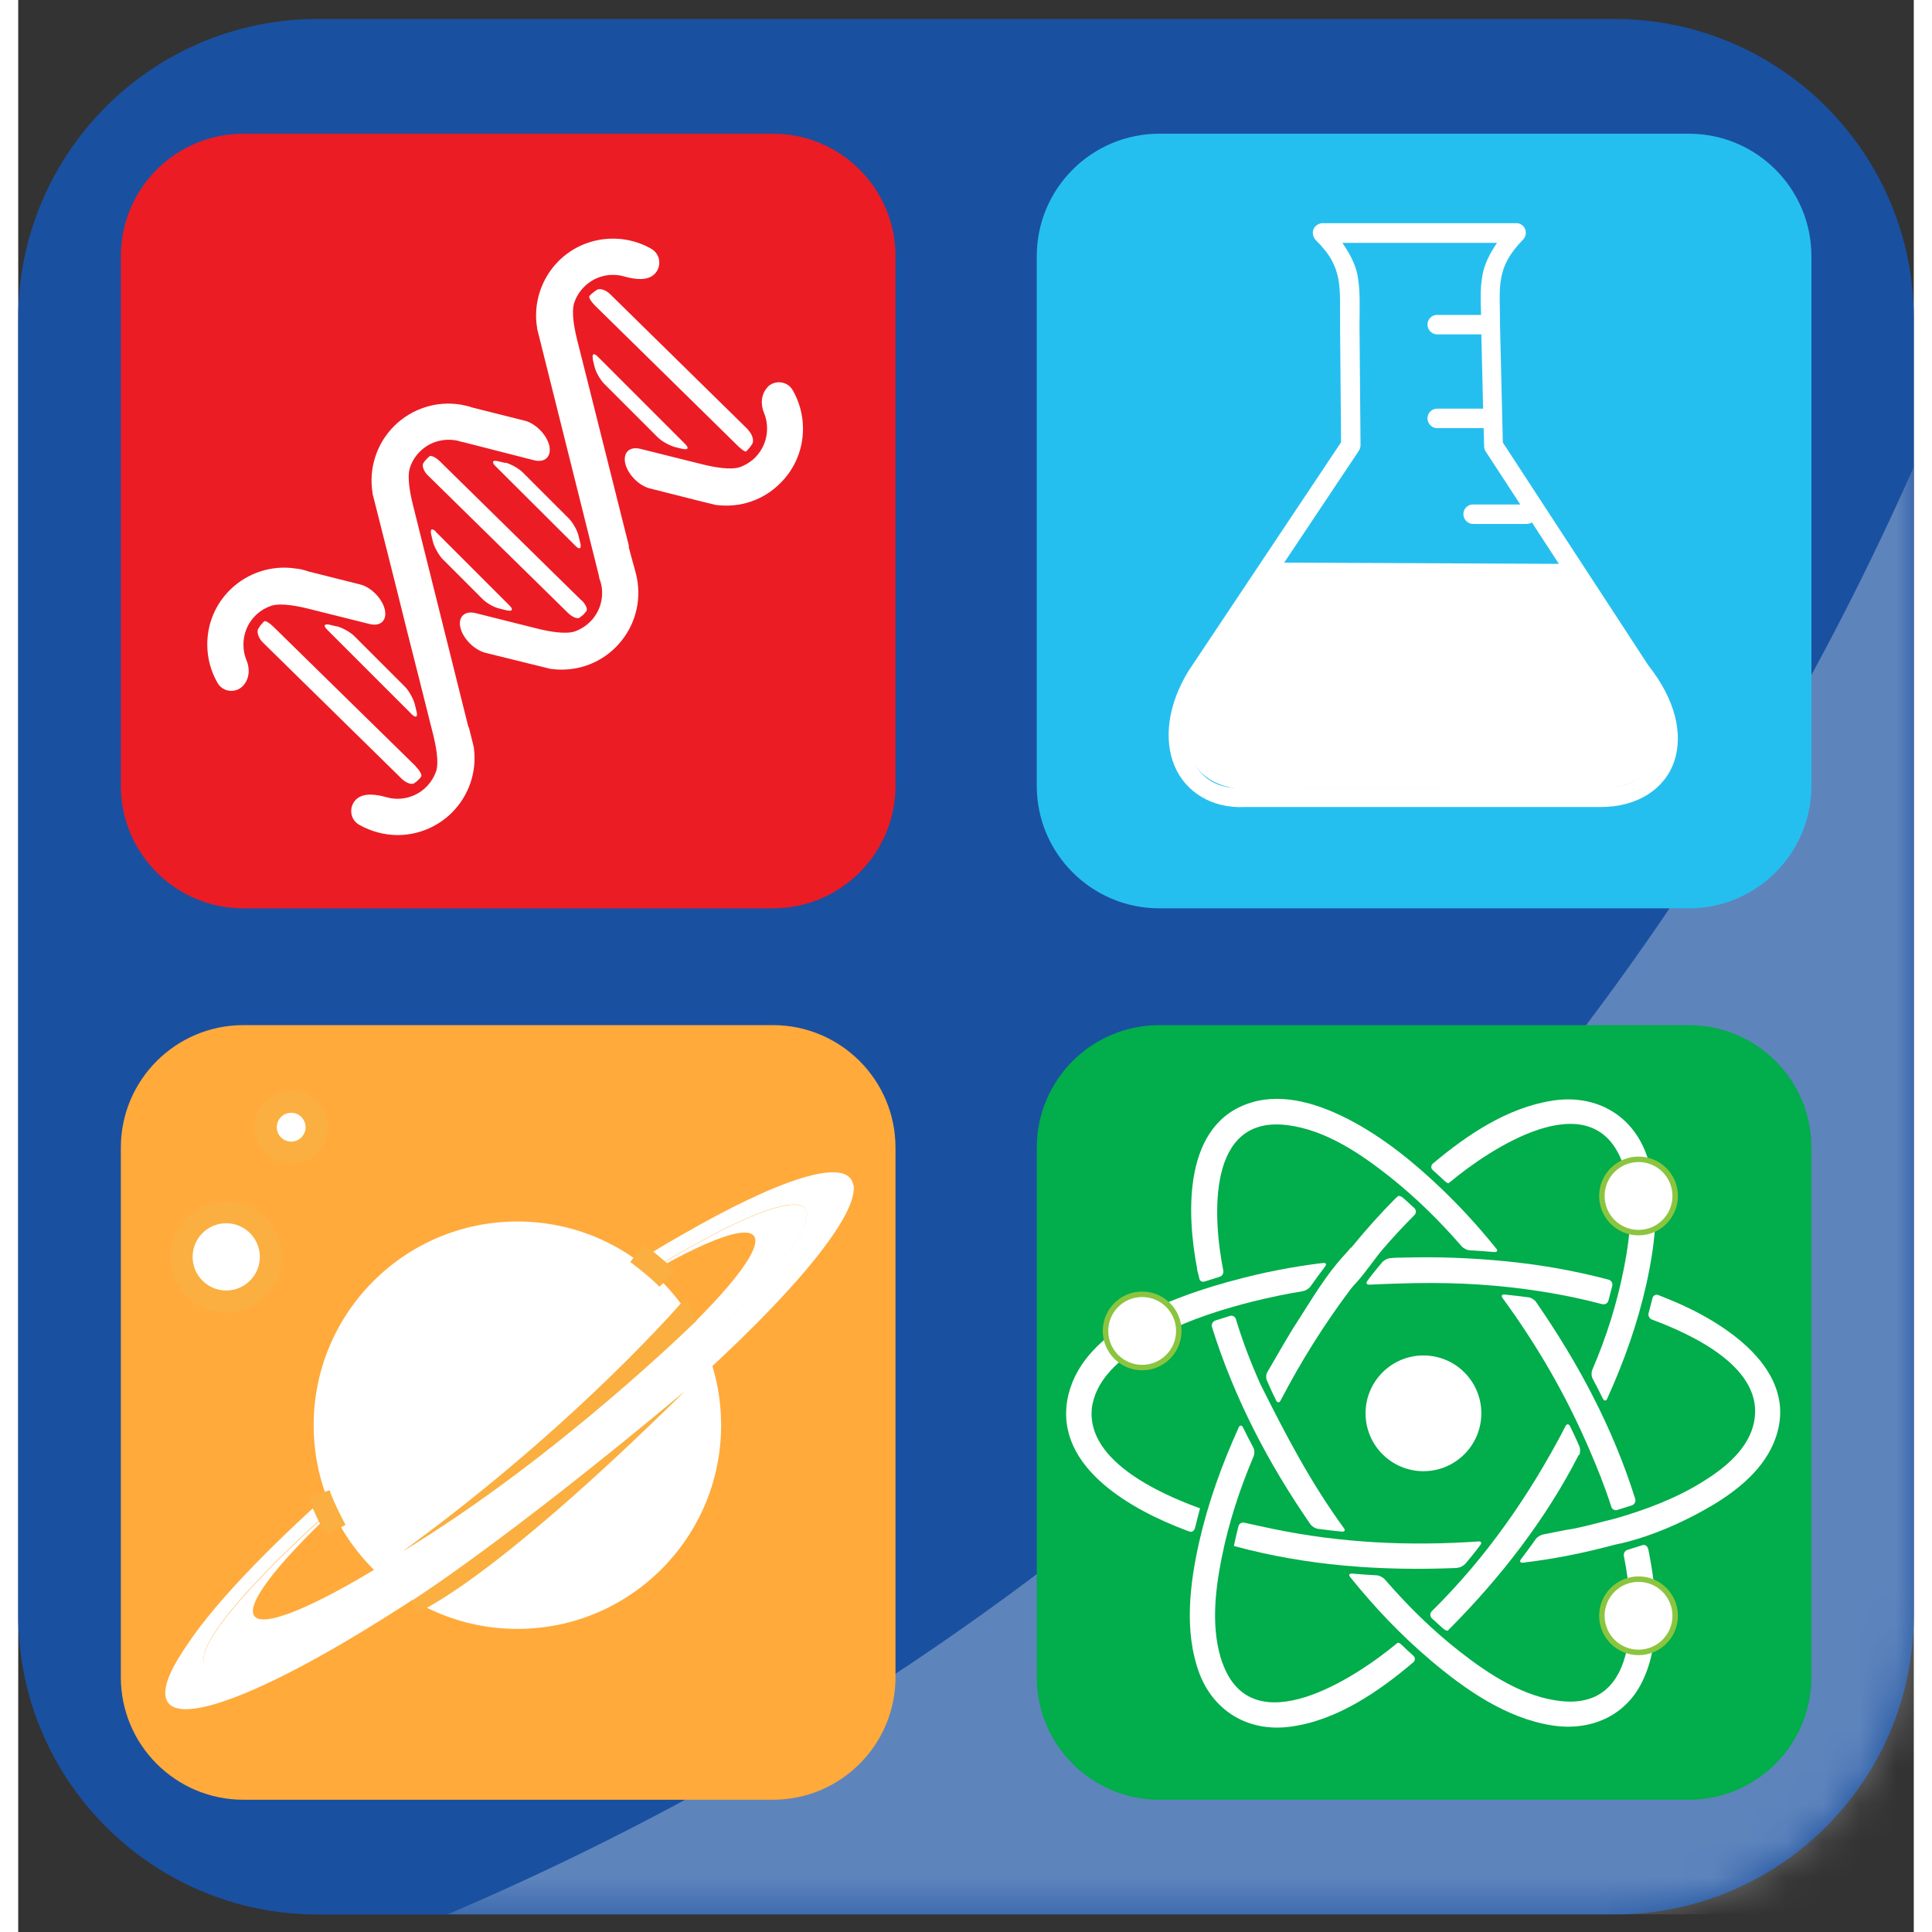 <svg width="30" height="30" viewBox="0 0 52 53" fill="none" xmlns="http://www.w3.org/2000/svg">
                                <rect x="0" y="0" width="52" height="53" fill="#333333" stroke="none"/>
                                <g clip-path="url(#clip0_3039_51527)">
                                <path d="M43.784 0.52H8.216C3.678 0.52 0 4.198 0 8.736V44.304C0 48.842 3.678 52.52 8.216 52.52H43.784C48.322 52.52 52 48.842 52 44.304V8.736C52 4.198 48.322 0.52 43.784 0.52Z" fill="#1A50A0"/>
                                <mask id="mask0_3039_51527" style="mask-type:luminance" maskUnits="userSpaceOnUse" x="0" y="0" width="52" height="53">
                                <path d="M43.784 0.52H8.216C3.678 0.52 0 4.198 0 8.736V44.304C0 48.842 3.678 52.52 8.216 52.52H43.784C48.322 52.52 52 48.842 52 44.304V8.736C52 4.198 48.322 0.52 43.784 0.52Z" fill="white"/>
                                </mask>
                                <g mask="url(#mask0_3039_51527)">
                                <path opacity="0.3" d="M-1.096 56.728C5.713 55.148 21.084 50.62 35.096 37.072C47.999 24.599 53.185 10.83 55.224 4.16C56.215 22.048 57.2 39.936 58.191 57.824L-1.089 56.728H-1.096Z" fill="white"/>
                                </g>
                                <path d="M20.703 3.668H6.178C4.32 3.668 2.815 5.173 2.815 7.03V21.556C2.815 23.413 4.32 24.918 6.178 24.918H20.703C22.56 24.918 24.066 23.413 24.066 21.556V7.03C24.066 5.173 22.56 3.668 20.703 3.668Z" fill="#EC1C24"/>
                                <path d="M45.829 3.668H31.304C29.447 3.668 27.941 5.173 27.941 7.03V21.556C27.941 23.413 29.447 24.918 31.304 24.918H45.829C47.687 24.918 49.192 23.413 49.192 21.556V7.03C49.192 5.173 47.687 3.668 45.829 3.668Z" fill="#25BFEF"/>
                                <path d="M34.702 15.434L32.573 18.609C31.672 19.996 31.79 21.854 34.258 21.653C34.764 21.611 42.446 21.653 42.446 21.653C45.663 21.93 45.289 19.843 44.478 18.796L42.287 15.468L34.702 15.434Z" fill="white"/>
                                <path d="M41.101 6.122H35.783C35.679 6.122 35.575 6.191 35.534 6.288C35.492 6.386 35.52 6.503 35.589 6.58C35.998 6.982 36.144 7.294 36.213 7.647C36.282 8.001 36.255 8.41 36.262 8.937L36.289 12.133L32.088 18.429C32.088 18.429 32.088 18.436 32.081 18.443C31.533 19.358 31.422 20.294 31.72 21.008C32.018 21.722 32.739 22.187 33.662 22.138H33.675H43.424C44.415 22.138 45.171 21.646 45.427 20.89C45.684 20.134 45.455 19.184 44.72 18.255L44.706 18.235L40.727 12.14L40.65 8.937C40.65 8.937 40.65 8.909 40.65 8.895C40.65 8.895 40.65 8.895 40.65 8.888C40.65 8.382 40.616 7.987 40.678 7.647C40.74 7.294 40.886 6.982 41.281 6.573C41.358 6.496 41.378 6.379 41.337 6.282C41.295 6.184 41.198 6.115 41.087 6.122H41.101ZM40.567 6.663C40.359 6.968 40.214 7.266 40.165 7.564C40.103 7.911 40.117 8.264 40.13 8.639H38.938C38.938 8.639 38.917 8.639 38.91 8.639C38.764 8.646 38.654 8.771 38.66 8.916C38.667 9.062 38.792 9.18 38.938 9.173H40.137L40.186 11.211H38.938C38.938 11.211 38.917 11.211 38.91 11.211C38.764 11.218 38.654 11.343 38.66 11.489C38.667 11.634 38.792 11.752 38.938 11.745H40.2L40.214 12.244C40.214 12.293 40.227 12.341 40.255 12.383L41.205 13.839H39.922C39.922 13.839 39.902 13.839 39.895 13.839C39.749 13.846 39.638 13.971 39.645 14.116C39.652 14.262 39.777 14.38 39.922 14.373H41.378C41.434 14.373 41.482 14.359 41.524 14.331L42.571 15.94H41.337C41.337 15.94 41.323 15.94 41.309 15.94C41.163 15.94 41.046 16.071 41.053 16.217C41.053 16.363 41.184 16.48 41.33 16.474H42.786C42.827 16.474 42.862 16.467 42.897 16.446L43.909 17.999H42.751C42.751 17.999 42.737 17.999 42.723 17.999C42.578 17.999 42.46 18.131 42.467 18.276C42.467 18.422 42.599 18.54 42.744 18.533H44.2C44.2 18.533 44.228 18.533 44.242 18.533L44.263 18.561C44.263 18.561 44.27 18.574 44.276 18.581C44.942 19.42 45.088 20.197 44.914 20.731C44.734 21.265 44.242 21.618 43.41 21.625H33.655L33.641 21.618C32.885 21.66 32.427 21.341 32.206 20.814C31.991 20.287 32.053 19.531 32.531 18.727L36.775 12.369C36.802 12.327 36.823 12.272 36.823 12.216L36.795 8.937C36.795 8.431 36.823 7.994 36.74 7.55C36.684 7.252 36.532 6.961 36.324 6.663H40.56H40.567Z" fill="white"/>
                                <path d="M11.461 14.595L13.478 16.612C13.589 16.723 13.555 16.779 13.402 16.744L13.201 16.695C13.048 16.661 12.834 16.536 12.729 16.425L11.648 15.344C11.537 15.232 11.419 15.018 11.377 14.865L11.329 14.664C11.294 14.511 11.35 14.477 11.461 14.588V14.595ZM13.367 12.702L13.166 12.653C13.014 12.612 12.979 12.674 13.09 12.785L15.288 14.976C15.399 15.087 15.454 15.052 15.42 14.9L15.371 14.699C15.336 14.546 15.212 14.331 15.101 14.22L13.839 12.958C13.728 12.848 13.513 12.73 13.36 12.688L13.367 12.702ZM15.759 9.852L15.808 10.053C15.843 10.206 15.967 10.421 16.078 10.532L17.541 11.995C17.652 12.106 17.867 12.223 18.02 12.265L18.221 12.314C18.373 12.348 18.408 12.293 18.297 12.182L15.898 9.783C15.787 9.672 15.732 9.707 15.766 9.859L15.759 9.852ZM8.75 17.188L8.549 17.139C8.396 17.105 8.361 17.16 8.472 17.271L10.795 19.594C10.906 19.704 10.968 19.67 10.927 19.517L10.878 19.316C10.837 19.164 10.719 18.949 10.608 18.838L9.221 17.451C9.11 17.34 8.895 17.222 8.743 17.181L8.75 17.188ZM10.906 21.022L7.01 17.202C6.899 17.091 6.781 17.021 6.753 17.042C6.732 17.056 6.718 17.07 6.704 17.091C6.656 17.139 6.621 17.188 6.587 17.243C6.531 17.333 6.593 17.507 6.704 17.618L10.518 21.362C10.629 21.473 10.788 21.535 10.864 21.486C10.906 21.459 10.948 21.424 10.989 21.382C11.01 21.362 11.031 21.334 11.052 21.306C11.086 21.265 11.017 21.14 10.906 21.029V21.022ZM15.447 16.467L11.572 12.66C11.461 12.549 11.329 12.487 11.287 12.515C11.26 12.536 11.239 12.556 11.218 12.577C11.176 12.619 11.142 12.66 11.114 12.702C11.066 12.778 11.128 12.938 11.239 13.042L15.08 16.813C15.191 16.924 15.336 16.987 15.399 16.945C15.434 16.917 15.468 16.89 15.503 16.862C15.531 16.834 15.558 16.799 15.586 16.765C15.628 16.709 15.565 16.571 15.447 16.46V16.467ZM20.023 11.787L16.238 8.07C16.127 7.959 15.96 7.897 15.87 7.953C15.822 7.987 15.773 8.022 15.725 8.063C15.704 8.084 15.69 8.105 15.669 8.119C15.642 8.154 15.711 8.271 15.822 8.382L19.725 12.216C19.836 12.328 19.947 12.404 19.968 12.383C19.982 12.369 19.996 12.362 20.003 12.348C20.051 12.3 20.1 12.237 20.134 12.182C20.197 12.078 20.127 11.898 20.016 11.787H20.023ZM12.348 19.94L10.837 13.887C10.76 13.582 10.656 13.097 10.747 12.827C10.802 12.66 10.892 12.515 11.017 12.39C11.274 12.133 11.634 12.022 11.988 12.078C12.05 12.085 12.112 12.106 12.175 12.126H12.196L14.151 12.626C14.456 12.702 14.636 12.522 14.567 12.216C14.491 11.918 14.185 11.606 13.88 11.537L12.473 11.184C12.369 11.149 12.258 11.121 12.14 11.1C11.475 10.989 10.788 11.211 10.31 11.69C9.831 12.168 9.61 12.854 9.72 13.52V13.541L10.116 15.108C10.192 15.413 10.317 15.905 10.393 16.21C10.546 16.827 10.795 17.832 10.955 18.45C11.031 18.755 11.156 19.247 11.232 19.552C11.28 19.739 11.329 19.947 11.377 20.128C11.454 20.433 11.551 20.911 11.461 21.168C11.405 21.32 11.315 21.466 11.197 21.584C10.899 21.882 10.476 21.979 10.095 21.868C9.797 21.785 9.457 21.743 9.263 21.937C9.069 22.131 9.089 22.478 9.36 22.63C9.686 22.811 10.046 22.908 10.407 22.908C10.948 22.908 11.488 22.7 11.898 22.291C12.362 21.826 12.584 21.181 12.501 20.53C12.501 20.53 12.501 20.53 12.501 20.516C12.501 20.509 12.438 20.252 12.362 19.954L12.348 19.94ZM9.367 16.03L7.959 15.676C7.862 15.642 7.758 15.614 7.654 15.6H7.633C6.968 15.489 6.282 15.711 5.803 16.189C5.401 16.591 5.186 17.118 5.186 17.68C5.186 18.054 5.283 18.408 5.463 18.727C5.616 18.997 5.963 19.018 6.157 18.824C6.351 18.63 6.358 18.332 6.261 18.11C6.205 17.978 6.178 17.832 6.178 17.68C6.178 17.382 6.295 17.098 6.503 16.89C6.628 16.765 6.781 16.675 6.94 16.619C7.211 16.529 7.703 16.633 8.001 16.709L9.637 17.118C9.942 17.195 10.13 17.014 10.053 16.709C9.977 16.411 9.672 16.099 9.367 16.03ZM20.564 10.615C20.37 10.809 20.363 11.107 20.46 11.329C20.516 11.461 20.543 11.606 20.543 11.759C20.543 12.057 20.425 12.341 20.218 12.549C20.1 12.667 19.954 12.757 19.802 12.813C19.545 12.903 19.067 12.813 18.762 12.736L17.07 12.314C16.765 12.237 16.584 12.418 16.654 12.723C16.73 13.021 17.035 13.333 17.34 13.402L18.574 13.714C18.879 13.79 19.129 13.853 19.136 13.853H19.15C19.802 13.936 20.446 13.721 20.911 13.25C21.313 12.848 21.528 12.32 21.528 11.759C21.528 11.384 21.431 11.031 21.251 10.712C21.098 10.442 20.751 10.421 20.557 10.615H20.564ZM16.758 14.997L16.723 14.858C16.647 14.553 16.522 14.061 16.446 13.756C16.293 13.139 16.037 12.133 15.884 11.516C15.808 11.211 15.683 10.719 15.607 10.414C15.524 10.095 15.427 9.686 15.343 9.367C15.267 9.062 15.163 8.577 15.253 8.306C15.309 8.14 15.399 7.994 15.524 7.869C15.822 7.571 16.245 7.474 16.626 7.585C16.924 7.668 17.264 7.71 17.458 7.516C17.652 7.322 17.631 6.975 17.361 6.822C16.557 6.365 15.51 6.476 14.823 7.162C14.345 7.641 14.123 8.327 14.234 8.993V9.013L15.933 15.808C15.933 15.808 15.933 15.808 15.933 15.822C15.933 15.829 15.933 15.843 15.94 15.85V15.864C15.974 15.947 15.995 16.03 16.009 16.12C16.051 16.467 15.94 16.806 15.69 17.056C15.572 17.174 15.427 17.264 15.274 17.32C15.018 17.41 14.539 17.32 14.234 17.243L12.549 16.82C12.244 16.744 12.057 16.924 12.133 17.229C12.21 17.527 12.515 17.832 12.82 17.909L14.054 18.214C14.359 18.29 14.608 18.352 14.615 18.352H14.629C15.281 18.436 15.926 18.221 16.39 17.756C16.855 17.292 17.077 16.647 16.994 15.995C16.987 15.919 16.966 15.843 16.952 15.766C16.924 15.642 16.82 15.295 16.744 14.99L16.758 14.997Z" fill="white"/>
                                <path d="M20.703 28.122H6.178C4.32 28.122 2.815 29.627 2.815 31.484V46.01C2.815 47.867 4.32 49.372 6.178 49.372H20.703C22.56 49.372 24.066 47.867 24.066 46.01V31.484C24.066 29.627 22.56 28.122 20.703 28.122Z" fill="#FFAA3B"/>
                                <path d="M5.706 35.707C6.384 35.707 6.933 35.157 6.933 34.479C6.933 33.802 6.384 33.252 5.706 33.252C5.028 33.252 4.479 33.802 4.479 34.479C4.479 35.157 5.028 35.707 5.706 35.707Z" fill="white" stroke="#FAAF40" stroke-width="0.61" stroke-miterlimit="10"/>
                                <path d="M7.488 31.623C7.875 31.623 8.188 31.309 8.188 30.923C8.188 30.536 7.875 30.222 7.488 30.222C7.101 30.222 6.788 30.536 6.788 30.923C6.788 31.309 7.101 31.623 7.488 31.623Z" fill="white" stroke="#FAAF40" stroke-width="0.61" stroke-miterlimit="10"/>
                                <path d="M13.694 44.685C16.78 44.685 19.282 42.183 19.282 39.097C19.282 36.011 16.78 33.509 13.694 33.509C10.607 33.509 8.105 36.011 8.105 39.097C8.105 42.183 10.607 44.685 13.694 44.685Z" fill="white"/>
                                <path d="M22.908 32.51C22.776 31.713 20.904 32.316 18.193 33.883C17.784 34.112 17.361 34.369 16.918 34.646C16.945 34.778 16.98 34.916 17.008 35.055C19.663 33.398 21.528 32.628 21.632 33.266C21.736 33.911 20.024 35.811 17.417 38.064C16.335 39 15.094 39.998 13.77 40.99C13.728 41.025 13.68 41.052 13.638 41.087C12.286 42.092 11.003 42.973 9.859 43.694C7.128 45.413 5.2 46.218 5.089 45.573C4.985 44.928 6.698 43.028 9.291 40.789C9.277 40.65 9.256 40.511 9.242 40.373C9.242 40.366 9.242 40.352 9.242 40.345C7.1 42.196 5.45 43.902 4.666 45.074C4.216 45.718 3.987 46.218 4.042 46.537C4.195 47.459 6.663 46.509 10.06 44.373C11.232 43.638 12.515 42.758 13.846 41.766C15.136 40.803 16.363 39.825 17.465 38.882C20.807 36.012 23.067 33.44 22.915 32.504L22.908 32.51Z" fill="white"/>
                                <path d="M21.639 33.273C21.535 32.635 19.67 33.398 17.015 35.062C17.015 35.069 17.015 35.076 17.015 35.09C17.015 35.09 17.015 35.096 17.015 35.103C18.873 33.994 20.142 33.523 20.218 33.994C20.294 34.465 19.157 35.783 17.361 37.398C16.287 38.362 14.976 39.43 13.555 40.491C12.141 41.544 10.809 42.439 9.693 43.105C7.807 44.235 6.518 44.72 6.441 44.242C6.365 43.77 7.502 42.46 9.291 40.851C9.291 40.851 9.291 40.837 9.291 40.83C9.291 40.823 9.291 40.809 9.291 40.803C6.698 43.049 4.985 44.942 5.089 45.587C5.193 46.238 7.128 45.427 9.86 43.708C11.004 42.987 12.293 42.106 13.638 41.101C13.68 41.066 13.728 41.038 13.77 41.004C15.094 40.012 16.335 39.014 17.417 38.078C20.017 35.831 21.736 33.925 21.632 33.28L21.639 33.273Z" fill="white"/>
                                <path d="M18.325 35.589C18.325 35.589 15.42 39.014 10.525 42.571C14.796 39.992 18.609 36.227 18.609 36.227L18.318 35.589H18.325Z" fill="#FAAF40"/>
                                <path d="M10.768 43.93C10.768 43.93 13.271 42.356 18.29 38.161C12.82 43.555 10.927 44.242 10.927 44.242L10.768 43.93Z" fill="#FAAF40"/>
                                <path d="M17.812 35.09C17.555 34.812 16.973 34.376 16.973 34.376" stroke="#FAAF40" stroke-width="0.61" stroke-miterlimit="10"/>
                                <path d="M8.251 40.976C8.369 41.337 8.709 41.974 8.709 41.974" stroke="#FAAF40" stroke-width="0.61" stroke-miterlimit="10"/>
                                <path d="M45.829 28.122H31.304C29.447 28.122 27.941 29.627 27.941 31.484V46.01C27.941 47.867 29.447 49.372 31.304 49.372H45.829C47.687 49.372 49.192 47.867 49.192 46.01V31.484C49.192 29.627 47.687 28.122 45.829 28.122Z" fill="#02AD4B"/>
                                <path d="M39.472 43.008C39.548 43.008 39.652 42.952 39.7 42.897C39.839 42.73 39.978 42.564 40.11 42.383C40.158 42.321 40.13 42.279 40.054 42.286C38.168 42.418 36.296 42.328 34.445 41.947C34.154 41.884 33.911 41.836 33.641 41.773C33.565 41.753 33.488 41.801 33.474 41.87C33.412 42.106 33.35 42.404 33.35 42.411C35.367 42.959 37.392 43.098 39.472 43.014V43.008Z" fill="white"/>
                                <path d="M44.706 42.481C44.692 42.404 44.616 42.363 44.547 42.391C44.415 42.432 44.283 42.474 44.152 42.515C44.075 42.536 44.034 42.612 44.048 42.689C44.339 44.124 44.512 46.883 42.342 46.668C41.309 46.564 40.345 45.933 39.548 45.309C38.778 44.706 38.127 44.061 37.489 43.327C37.44 43.271 37.336 43.215 37.26 43.215C37.031 43.202 36.809 43.188 36.587 43.167C36.511 43.167 36.49 43.202 36.539 43.264C37.218 44.103 37.919 44.845 38.744 45.545C39.694 46.349 40.824 47.14 42.086 47.334C43.112 47.493 44.082 47.091 44.547 46.141C45.06 45.094 44.963 43.805 44.755 42.696C44.741 42.612 44.727 42.55 44.713 42.481H44.706Z" fill="white"/>
                                <path d="M42.821 39.915C42.855 39.846 42.855 39.735 42.821 39.666C42.744 39.485 42.661 39.305 42.571 39.125C42.536 39.055 42.481 39.055 42.446 39.125C41.475 40.997 40.283 42.716 38.778 44.2C38.723 44.255 38.723 44.339 38.778 44.394C38.882 44.491 38.986 44.581 39.084 44.671C39.139 44.72 39.201 44.748 39.222 44.727C39.229 44.713 39.243 44.706 39.257 44.692C40.65 43.292 41.905 41.683 42.807 39.915H42.821Z" fill="white"/>
                                <path d="M44.991 35.526C44.921 35.499 44.845 35.54 44.831 35.617C44.797 35.748 44.762 35.887 44.727 36.019C44.706 36.095 44.748 36.171 44.817 36.199C45.954 36.622 47.916 37.537 47.618 39.014C47.473 39.742 46.814 40.276 46.218 40.643C45.476 41.108 44.637 41.42 43.798 41.662C43.417 41.753 43.035 41.864 42.647 41.94C42.356 41.981 42.12 42.044 41.843 42.092C41.767 42.106 41.669 42.162 41.628 42.224C41.496 42.411 41.364 42.592 41.226 42.772C41.177 42.834 41.205 42.876 41.281 42.869C42.141 42.765 42.945 42.605 43.791 42.377C44.706 42.196 45.677 41.766 46.474 41.295C47.195 40.865 47.923 40.269 48.208 39.451C48.873 37.579 46.793 36.268 45.351 35.672C45.212 35.617 45.108 35.575 44.991 35.526Z" fill="white"/>
                                <path d="M43.992 31.852C44.352 32.76 44.235 33.835 44.054 34.764C43.86 35.755 43.576 36.657 43.181 37.579C43.153 37.648 43.153 37.759 43.195 37.828C43.292 38.008 43.382 38.189 43.472 38.369C43.507 38.438 43.562 38.438 43.59 38.369C44.054 37.343 44.415 36.331 44.664 35.228C44.921 34.063 45.087 32.732 44.637 31.595C44.214 30.527 43.208 30.014 42.078 30.195C40.844 30.389 39.749 31.131 38.806 31.921C38.75 31.97 38.75 32.053 38.806 32.101C38.91 32.191 39.014 32.288 39.118 32.386C39.173 32.441 39.229 32.469 39.243 32.455C39.249 32.448 39.263 32.441 39.27 32.434C40.366 31.519 43.132 29.675 43.992 31.852Z" fill="white"/>
                                <path d="M37.648 34.514C37.572 34.514 37.468 34.569 37.419 34.625C37.28 34.791 37.142 34.958 37.01 35.138C36.962 35.2 36.989 35.242 37.066 35.242C38.23 35.187 39.312 35.166 40.484 35.27C41.503 35.36 42.467 35.519 43.451 35.776C43.527 35.797 43.604 35.755 43.624 35.679C43.659 35.547 43.694 35.408 43.728 35.277C43.749 35.2 43.701 35.124 43.624 35.103C42.702 34.861 41.801 34.701 40.851 34.604C39.867 34.507 38.951 34.472 37.967 34.5C37.863 34.5 37.759 34.5 37.662 34.514H37.648Z" fill="white"/>
                                <path d="M36.553 34.23C36.504 34.292 36.421 34.382 36.372 34.438C35.894 34.951 35.505 35.609 35.131 36.192C34.819 36.67 34.556 37.149 34.271 37.634C34.23 37.697 34.223 37.807 34.258 37.877C34.334 38.057 34.417 38.237 34.507 38.417C34.542 38.487 34.597 38.487 34.632 38.417C35.187 37.35 35.818 36.344 36.539 35.381C36.587 35.318 36.663 35.228 36.719 35.173C36.982 34.882 37.204 34.535 37.461 34.237C37.738 33.918 38.002 33.633 38.3 33.335C38.355 33.28 38.355 33.197 38.3 33.141C38.196 33.044 38.092 32.954 37.995 32.864C37.939 32.815 37.87 32.795 37.849 32.815C37.835 32.829 37.821 32.843 37.8 32.857C37.357 33.301 36.962 33.745 36.566 34.23H36.553Z" fill="white"/>
                                <path d="M33.037 45.628C32.711 44.713 32.829 43.659 33.016 42.723C33.211 41.759 33.509 40.851 33.89 39.95C33.918 39.88 33.918 39.77 33.876 39.7C33.779 39.52 33.689 39.34 33.599 39.159C33.564 39.09 33.509 39.09 33.481 39.159C33.016 40.186 32.642 41.219 32.392 42.321C32.136 43.465 31.983 44.755 32.392 45.878C32.788 46.953 33.758 47.521 34.895 47.368C36.164 47.202 37.315 46.412 38.272 45.6C38.327 45.552 38.327 45.469 38.272 45.42C38.168 45.33 38.064 45.233 37.967 45.136C37.911 45.081 37.856 45.053 37.842 45.067C37.835 45.074 37.821 45.081 37.814 45.087C36.691 46.023 33.848 47.889 33.037 45.621V45.628Z" fill="white"/>
                                <path d="M29.474 38.508C29.612 37.814 30.222 37.294 30.784 36.934C31.547 36.441 32.42 36.109 33.294 35.859C33.481 35.804 33.668 35.755 33.855 35.707C34.334 35.589 34.764 35.499 35.235 35.422C35.312 35.408 35.409 35.353 35.45 35.291C35.582 35.103 35.714 34.923 35.852 34.743C35.901 34.68 35.873 34.639 35.797 34.646C34.937 34.75 34.133 34.909 33.294 35.138C33.231 35.152 33.176 35.173 33.114 35.187C31.526 35.637 29.113 36.532 28.78 38.404C28.454 40.283 30.597 41.44 32.039 41.981C32.074 41.995 32.108 42.009 32.143 42.016C32.198 42.037 32.261 41.995 32.282 41.919C32.337 41.69 32.42 41.385 32.42 41.378C31.311 40.976 29.169 40.026 29.474 38.494V38.508Z" fill="white"/>
                                <path d="M33.405 36.192C33.384 36.116 33.308 36.074 33.231 36.102C33.1 36.144 32.968 36.185 32.836 36.227C32.767 36.254 32.725 36.331 32.746 36.4C33.356 38.348 34.285 40.13 35.443 41.808C35.485 41.87 35.582 41.933 35.658 41.94C35.873 41.968 36.088 41.995 36.31 42.016C36.386 42.023 36.414 41.981 36.365 41.919C35.45 40.664 34.771 39.361 34.077 37.974C33.814 37.385 33.592 36.809 33.405 36.192Z" fill="white"/>
                                <path d="M32.358 34.889C32.365 34.944 32.392 35.027 32.406 35.09C32.42 35.145 32.489 35.18 32.559 35.152C32.691 35.11 32.822 35.069 32.954 35.027C33.03 35.006 33.072 34.93 33.058 34.854C32.767 33.384 32.6 30.576 34.826 30.867C35.873 30.999 36.837 31.658 37.641 32.295C38.369 32.878 38.986 33.488 39.596 34.188C39.645 34.244 39.749 34.299 39.825 34.299C40.054 34.313 40.276 34.327 40.498 34.348C40.574 34.348 40.594 34.313 40.546 34.251C40.068 33.661 39.603 33.148 39.048 32.614C38.286 31.886 37.454 31.207 36.511 30.715C35.706 30.299 34.736 29.973 33.834 30.243C31.956 30.805 32.046 33.259 32.337 34.785C32.337 34.805 32.344 34.847 32.351 34.882L32.358 34.889Z" fill="white"/>
                                <path d="M43.701 41.33C43.721 41.406 43.798 41.447 43.874 41.42C44.006 41.378 44.137 41.337 44.269 41.295C44.339 41.274 44.38 41.191 44.359 41.121C43.749 39.173 42.799 37.398 41.641 35.721C41.6 35.658 41.503 35.596 41.426 35.589C41.212 35.561 40.997 35.533 40.775 35.513C40.699 35.505 40.678 35.547 40.719 35.609C41.669 36.906 42.46 38.272 43.097 39.756C43.326 40.283 43.527 40.789 43.701 41.33Z" fill="white"/>
                                <path d="M38.549 40.359C39.426 40.359 40.137 39.648 40.137 38.771C40.137 37.894 39.426 37.184 38.549 37.184C37.672 37.184 36.961 37.894 36.961 38.771C36.961 39.648 37.672 40.359 38.549 40.359Z" fill="white"/>
                                <path d="M44.45 33.814C45.005 33.814 45.455 33.364 45.455 32.809C45.455 32.253 45.005 31.803 44.45 31.803C43.894 31.803 43.444 32.253 43.444 32.809C43.444 33.364 43.894 33.814 44.45 33.814Z" fill="white" stroke="#8BC53F" stroke-width="0.15" stroke-miterlimit="10"/>
                                <path d="M44.45 45.33C45.005 45.33 45.455 44.88 45.455 44.325C45.455 43.77 45.005 43.32 44.45 43.32C43.894 43.32 43.444 43.77 43.444 44.325C43.444 44.88 43.894 45.33 44.45 45.33Z" fill="white" stroke="#8BC53F" stroke-width="0.15" stroke-miterlimit="10"/>
                                <path d="M30.832 37.516C31.388 37.516 31.838 37.066 31.838 36.511C31.838 35.956 31.388 35.506 30.832 35.506C30.277 35.506 29.827 35.956 29.827 36.511C29.827 37.066 30.277 37.516 30.832 37.516Z" fill="white" stroke="#8BC53F" stroke-width="0.15" stroke-miterlimit="10"/>
                                </g>
                                <defs>
                                <clipPath id="clip0_3039_51527">
                                <rect width="52" height="52" fill="white" transform="translate(0 0.52)"/>
                                </clipPath>
                                </defs>
                                </svg>
